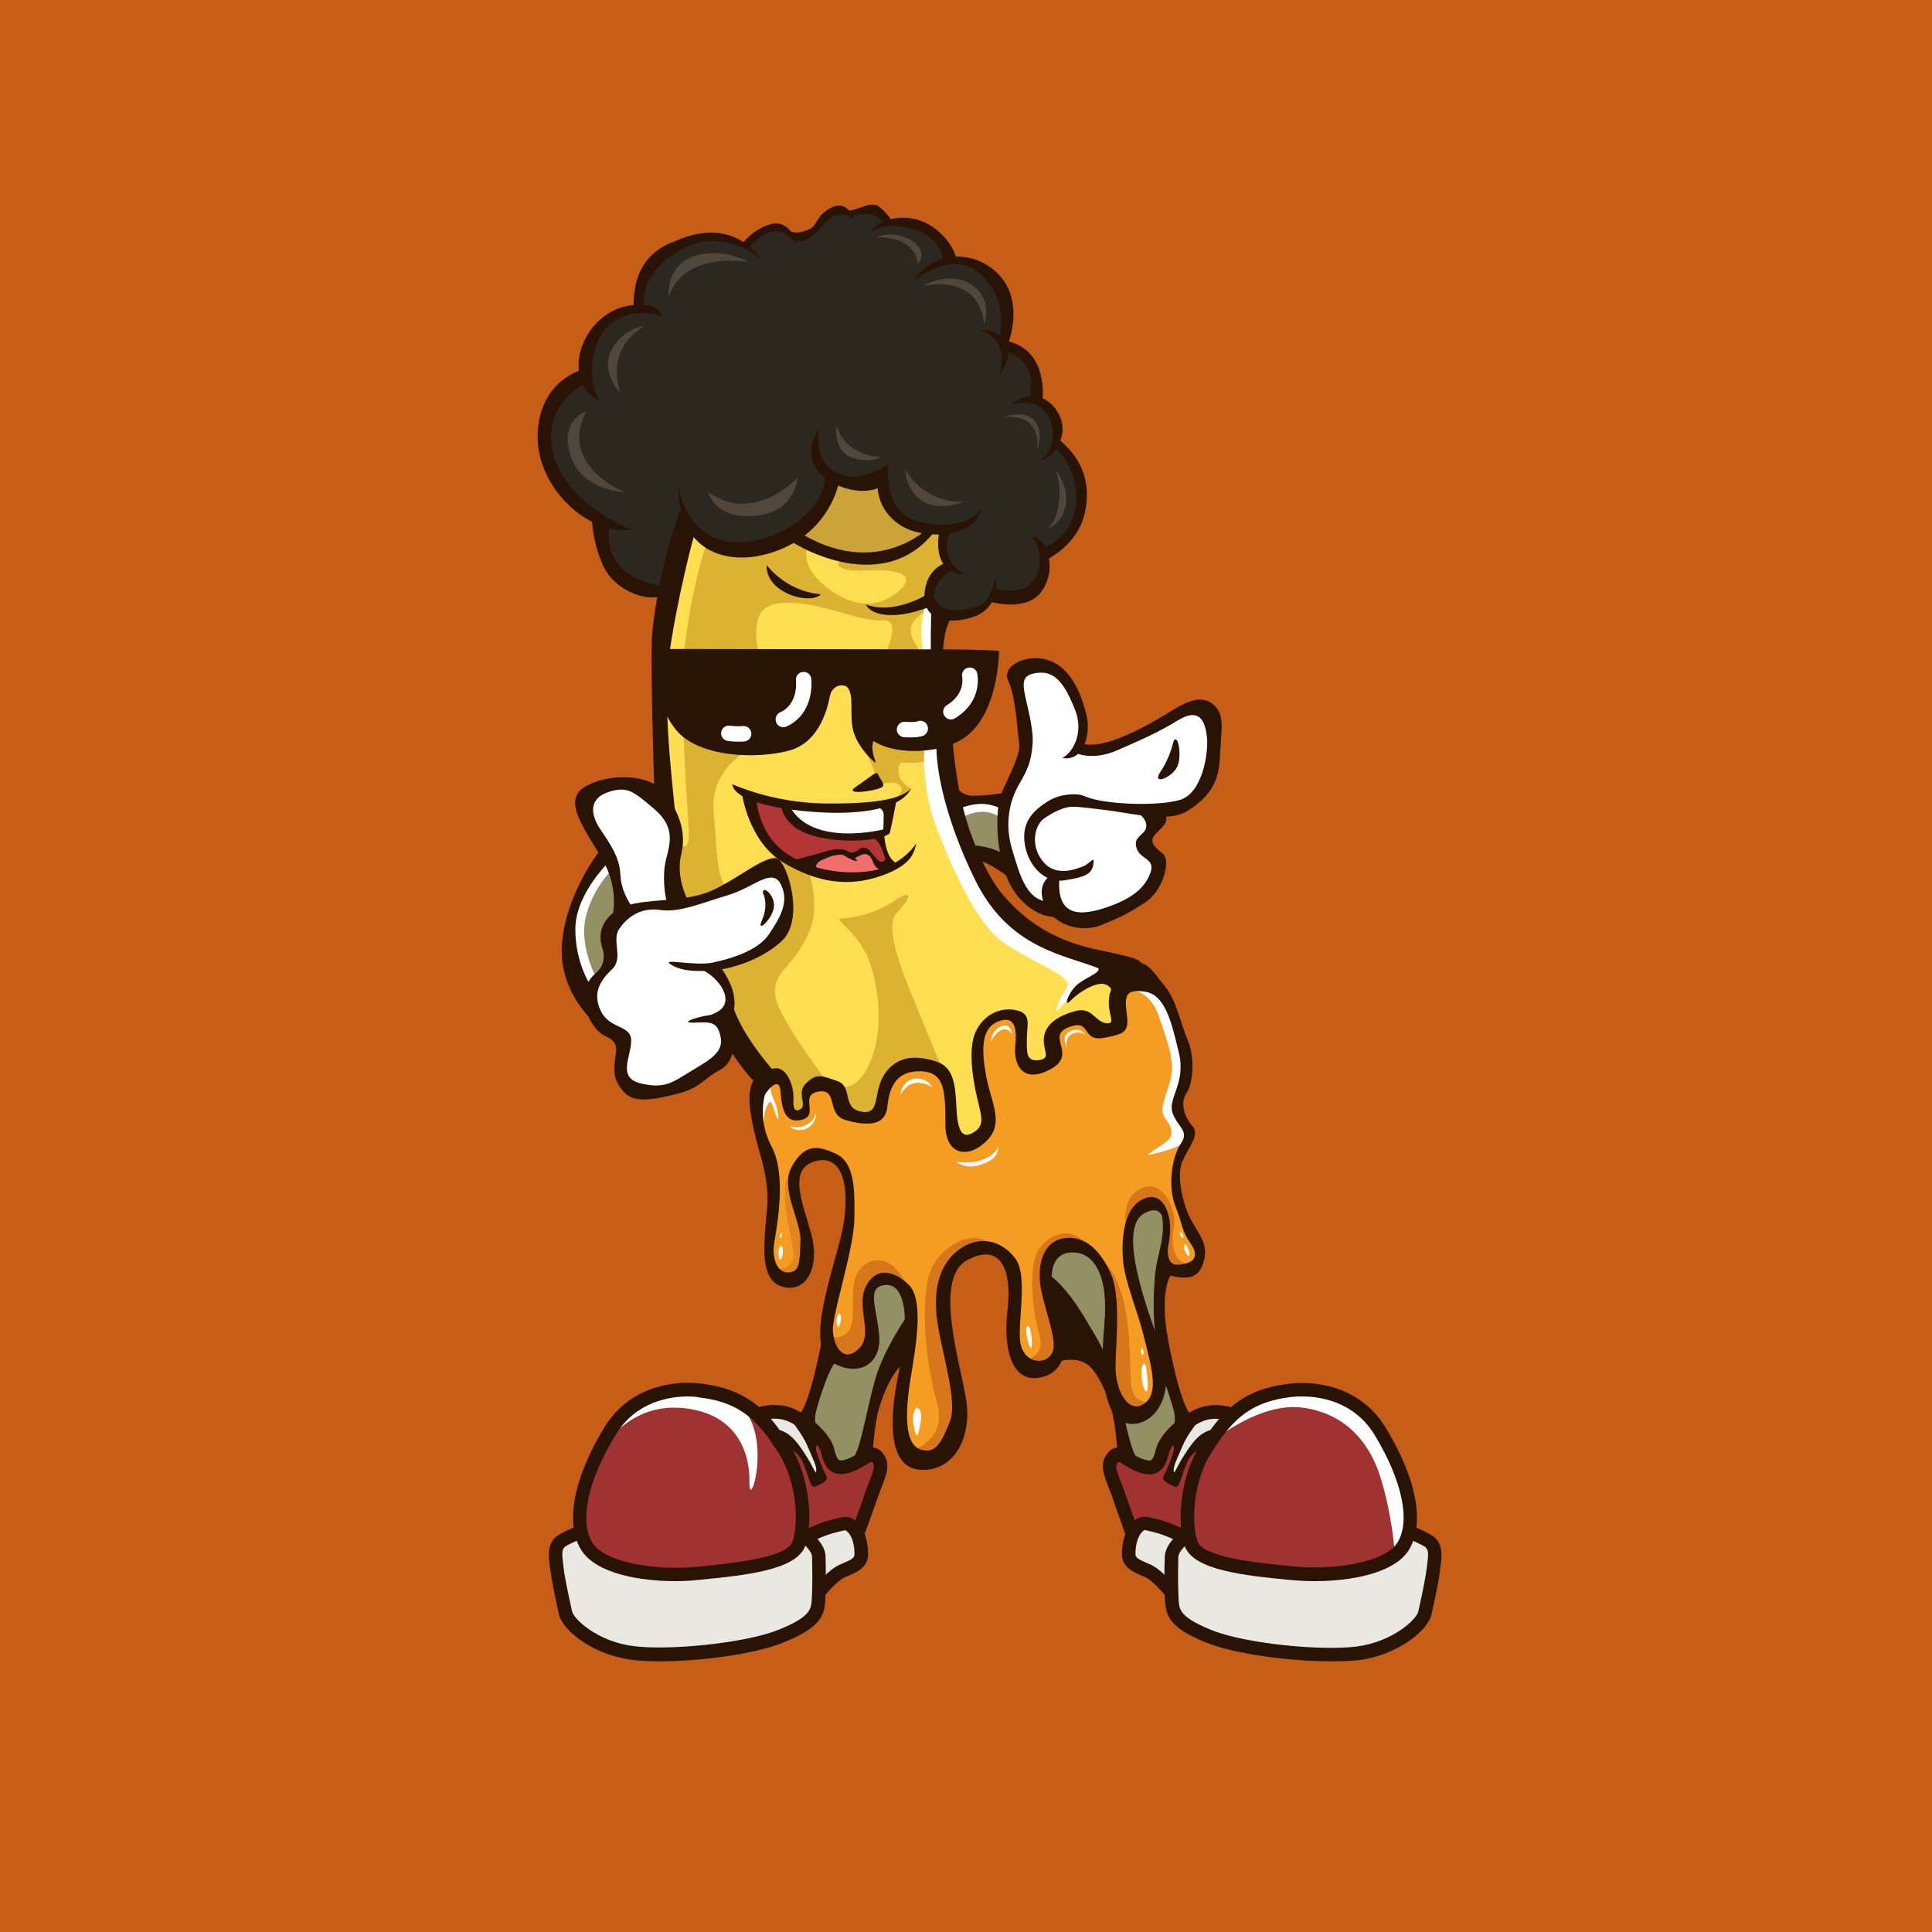 <?xml version="1.0" encoding="utf-8"?>
<!-- Generator: Adobe Illustrator 25.2.3, SVG Export Plug-In . SVG Version: 6.00 Build 0)  -->
<svg version="1.1" xmlns="http://www.w3.org/2000/svg" xmlns:xlink="http://www.w3.org/1999/xlink" x="0px" y="0px"
	 viewBox="0 0 1000 1000" style="enable-background:new 0 0 1000 1000;" xml:space="preserve">
<style type="text/css">
	.st0{fill:#C65E18;}
	.st1{fill:#939164;}
	.st2{fill:#EAE9E1;}
	.st3{fill:#A03232;}
	.st4{fill:#F59D22;}
	.st5{fill:#FFDE51;}
	.st6{opacity:0.62;}
	.st7{opacity:0.62;fill:#C65E18;}
	.st8{opacity:0.45;}
	.st9{fill:#B27C10;}
	.st10{fill:#FFFFFF;}
	.st11{fill:#B23636;}
	.st12{fill:#EF6F6F;}
	.st13{fill:#2D281F;}
	.st14{fill:#CCA339;}
	.st15{fill:#4F473B;}
	.st16{fill:#281305;}
</style>
<g id="Layer_13">
	<rect class="st0" width="1000" height="1000"/>
</g>
<g id="Layer_6">
	<path class="st1" d="M428,696.9c0.2,1-9.8,39.6-9.6,41.1c0.2,1.5,5.5,6,5.5,6l4.1,5.8l3.3,4.3c0,0,0.8,4.8,1.9,5.1
		c1.1,0.3,2.4,1.5,2.4,1.5s1.9-1.3,3.1-1.7c1.2-0.4,3.2-1.2,3.2-1.2c0,0,2.1-1.1,2.1-1.1s0.3-0.9,1.8-2.5s2.4-3.5,2.4-3.5
		s5.2-35,12.5-46c7.2-11,10.7-24.7,10.7-24.7v-14.7l-5.9-10.5c0,0-1.2-7-7.8-5C451.1,651.6,428,696.9,428,696.9z"/>
	<path class="st1" d="M543.4,630.6c-1.4,2.4-10.7,22.1-10.7,22.1l4.3,15c0,0,17.6,21.6,23.3,27.4c5.7,5.9,10.5,9.9,10.5,9.9
		s10.8,26.9,10.9,27.7s0.7,21.8,2.5,22.8c1.8,1.1,11.6,3.9,11.6,3.9l5-5.4c0,0-1.2-1,1.7-5.5s2.7-4.9,5.9-7.8
		c3.2-2.8,3.8-3.3,3.3-4.7c-0.5-1.4-1-4-1-4s-10.2-36.1-10.7-52.7c-0.5-16.6,4.6-30,4.6-30l0.4-16.1c0,0,1.8-10.2-3.1-15.4
		s0.5-9.3-7.3-8.1C586.8,610.9,543.4,630.6,543.4,630.6z"/>
	<path class="st2" d="M301.1,794.2c0.1,0.4-9.8,3.1-9.8,3.1s-0.5-0.4-1.7,1.3c-1.2,1.7-2,2.3-2,2.3s0.5,12,2.5,21.6
		c2,9.6,4.3,18.9,4.3,18.9s21.9,17.5,51.6,14.9s62.4-11.1,64.6-12.3s9.6-6.5,9.6-6.5l2.3-3.5l1-5c0,0,0.5-3.9,0.4-5.3s0-3,0-3
		l16.1-9.4l7.7-5.2l-0.6-4.6l-1.2-7.3c0,0-3.1-2.4-4.2-3.4c-1.1-1-1.8-1.6-1.8-1.6l-5.6-0.1c0,0-5.6,3.3-8.3,3.8
		c-2.8,0.6-5.8,1-5.8,1l-3.4,1.6l-5,5.1l-2.8,3.9l-38.6,8.9c0,0-37.8,0.8-42.2-0.6s-13.4-4.7-18.7-6.8S301.1,794.2,301.1,794.2z"/>
	<path class="st2" d="M607.5,793c-1.3-0.6-16.9-5.6-17.5-4.4c-0.6,1.1-4,5.7-4,5.7l-1.9,8.1l2.4,7l17.4,9.5l5.2,18.2
		c0,0,19.7,16.8,59,18.5c39.3,1.7,52.5-5.3,52.5-5.3s5.4-1.4,10.3-6.8s5.7-5.5,6.3-8.5c0.7-3,1.7-7.8,1.7-7.8s5-27.6,3.4-27.7
		c-1.6-0.2-7.9-4.2-7.9-4.2L730,793l-6.9,13.2l-27.5,7.9c0,0-47.8-2.2-51.1-2.8c-3.3-0.6-25.1-8.3-25.1-8.3l-4.7-5.3l-1.4-4.7
		L607.5,793z"/>
	<path class="st3" d="M392.1,730.7c-1.7,0.2-28-12.9-28-12.9s-27.8-4.1-40.1,12.9c-12.3,16.9-20.5,42.3-20.5,42.3
		s-4.3,10.8-3.5,15.4s0.8,4.1,3.3,11.3c2.5,7.2,10.3,11.7,19.7,13.6c9.4,1.9,53.6,0,53.6,0l28.9-7.1l3.5-1.5l2.8-3.9l3.5-3.6l3-4.2
		l17.9-4.4l8.6,0.6c1.5-2.1,10.8-23.8,10.8-23.8l-1.4-10.7l-2.6-3l-3.4-1.1l-9.6,8.4l-6.5-1.2l-3-3.6l-3.5-7.5l-3.3-6.8
		c0,0-4.9-0.9-7.1-4c-2.2-3.1-1.9-2.4-6.5-3.6c-4.6-1.2-7.5-3.1-7.5-3.1L392.1,730.7z"/>
	<path class="st3" d="M625.5,730.7c-1.6,0.6-16.9,7.8-16.9,7.8l-1.7,5.5l-4.1,7.6l-2.6,6.1c0,0,2.4,3.1-3.2,1.8
		c-5.6-1.3-3-0.5-3-0.5s-3.1-0.9-6-1.2c-2.9-0.3-5.2-1.4-8.3-2.7c-3.1-1.3-3.5-1.1-4-0.4c-0.5,0.7-0.5-3.2-0.5,3.1
		c0,6.2,8.6,36.6,9.8,36.6c1.1,0,5.1-3.8,5.1-3.8l3.9-1.7l15.8,5.2c0,0,3.3-1.2,4.8,1.4c1.5,2.5,7.3,11.1,30.6,14.6
		s63.3,1.7,63.3,1.7s20.4-7.7,21.5-19.5s-10.1-44.1-10.1-44.1l-11-14.4l-10.3-8.2c0,0-4-2.3-7.6-3.4c-3.6-1.1-5.9-2.8-5.9-2.8
		s-33.4,4.2-34.7,4.8c-1.3,0.6-4.4,3.5-4.4,3.5l-3,3.1H625.5z"/>
	<path class="st2" d="M617.6,734.3c0,0-8.1,7.5-7.8,9.7c0.3,2.2-2.1,13.9-2.9,15.5s-1.2,3.8-1.2,3.8l1.9,2.4c0,0,2.7-0.8,2.3-0.9
		c-0.5-0.2,1.3-6.4,4.8-10.7s7.3-6.8,7.3-6.8l3.9-3.3c0,0,2.8-1.4,3.6-3.1c0.8-1.7,2.8-3.2,3.6-4.9c0.8-1.7,2.3-2.3,0.2-3.8
		c-2.1-1.5-4.7-1.5-4.7-1.5S621.4,730.4,617.6,734.3z"/>
	<path class="st2" d="M402.7,745.1c0.5,0,3.6,1.6,7.9,4.5c4.3,2.9,9.6,13.7,9.6,13.7l1.1,2.3h1.2l2.2-1.5l0.3-1.7l-6.6-18.5
		l-1.8-6.9c0,0-1.6-4.4-3.4-4.3s-3.6-1.2-3.6-1.2l-7.8-0.8h-7.1l-1.3,1.8L402.7,745.1z"/>
</g>
<g id="Layer_4">
	<path class="st4" d="M401,556.3l-7,7c0,0-4.2,16,0,28.1c4.2,12.1,7,20.8,7,20.8s-2.6,31.4-1.6,38c1,6.6,3.4,13.1,3.4,13.1l6.4-0.2
		l3.8-1.8l2.6-2l1-3.5c0,0,1.6-5.8-0.6-17.9s-9.5-25.4-4-34c5.4-8.6,15.9-8.2,20.7-3.8s8,11.1,7.1,20.3c-0.9,9.3-5.9,30.6-8.5,47.7
		c-2.6,17.1-6.7,22.9-2,28.6c4.7,5.7,9.5,11.3,15.7,6.6c6.2-4.6,7.4-11.7,7.4-11.7s0.8-7.4-0.2-11.7s-1.6-8-1.6-8s0-1.6-0.2-4.4
		c-0.2-2.8,2.6-6,8.9-6.2c6.3-0.2,12.7,9.6,12.1,16.7c-0.6,7.1-3.6,30.7-4.6,43.6c-1,12.9-3,23.6,3.2,28.9
		c6.2,5.3,19.9,5.8,23.7-6.5c3.8-12.3,3-32.4,3-32.4s-9.2-28.8-8.4-38.4c0.8-9.7,7.2-20.5,7.2-20.5s10.1-5,18.1-5.2
		c8-0.2,9.9,6.6,9.9,6.6s3,24.3,2.8,28.2c-0.2,3.8-1.8,11.7-0.4,15.5c1.4,3.8-0.6,1,3.4,6.2c4,5.2-0.8,1.4,2.8,3.5
		c3.6,2.1,2.6,2.1,2.6,2.1l4-0.6c0,0,0.9-1.2,2.9-2.6c2-1.4,3.2-1.3,3.2-1.3l2.7-5.3l1.8-8.1l-1.3-12.1L545,669l-3.3-9.7
		c0,0-1.6-5.9,3-10.7c4.6-4.8,15.3-4.1,20.3-1.2c5,2.9,10.5,15.9,10.5,26.4s-0.2,27.1,0.4,36.4s3.6,17.9,3.6,17.9s3.2,5,4.7,4.4
		c1.5-0.6,1.7-2.3,2.7-1.8c1,0.6,8.9-0.2,11.3-8.7c2.4-8.4,1.4-19.8,1.4-19.8l-3.9-9.5c0,0-14.4-34.5-12.2-50.7s1.7-15.4,8.9-18.5
		c7.1-3.2,12,5,11.3,9.9c-0.8,4.9-0.8,24.7-0.8,24.7s8.2,3.3,11.9,0.7s6.6-7.6,6.6-7.6v-5c0,0,2.6,4.6-2.8-5.4
		c-5.4-10.1-0.2,2.6-3.8-5.4s-2.8-7.4-2.8-7.4s-5.2-19.3-1.6-27.6c3.6-8.2,5-10.9,5-10.9l0.4-2.6l-1.6-4l-2.6-4l-0.6-3.8l-0.4-5.2
		c0,0,3.8-16.9,4-17.7s-0.6-8.6-0.6-8.6l-3.4-7.6l-2.6-5.8l-4.4-12.3l-3.6-6.6c0,0-2.2-3.2-5-3.6c-2.8-0.4-34.7-6.8-34.7-6.8
		L401,556.3z"/>
	<path class="st5" d="M356.6,269.5c0,0-4.6,24.1-11.7,66.3s-2.9,60-2.9,64.4s1,11.7,1,11.7s1.8,6.7,1.9,6.9c1,2.3,3.9,16.3,3.9,16.3
		s-3,25,2.7,44.3c5.7,19.3,24.3,50.7,24.3,50.7l18.1,25.3l3.5,3.3l7.2,0.6l1.6,3l2.2,7.2c0,0,1.7,3.7,1.8,4.8
		c0.1,1.1,0.7,1.7,0.7,1.7h4.4h2.5c0,0-2.2-11.4,4.3-13.6c6.5-2.2,10,2.2,10,2.2l2.2,6.1c0,0,2.6,3.8,3.2,5.4c0.6,1.6,2.2,2,2.2,2
		s8.2,3.4,9.7,1.8c1.5-1.6,5.6-3.8,5.6-3.8s0.4-2.9,1.7-6.4s2.4-7.2,2.4-7.2s0.6-4.3,1.9-5.8c1.3-1.5,11.9-5.6,18.2-4.8
		c6.3,0.9,11.3,4.5,10.6,10.6c-0.7,6.1,4.6,29.8,10.4,29.2s11.6-7.1,11.6-7.1v-9.7c0,0-8.6-30.4-5.2-38.7c3.4-8.3,11.5-9.1,15.8-9.8
		c4.3-0.8,6.1,4,6.1,4l-0.4,9.3l2.3,10.2l11.5,2.2c0,0-0.2,6.3,1.3-1.9c1.5-8.2,1.1,3.5,1.5-5.8c0.4-9.3-4.5,1.5,0.2-7.1
		c4.8-8.7,1.5-6.7,1.5-6.7l11-4l4.3,1.4l1.5,2.6c0,0,6.1,3.2,10.4,1.7c4.3-1.5,6.9-5.7,6.9-5.7l0.2-6.9l-1.9-8.8l0.2-10
		c0,0,2.6-2.4-1.7-3.7c-4.3-1.3-34.2-0.4-57.1-26.7c-22.9-26.3-29.2-71.2-29.6-77.5s-1.7-12.8-1.7-12.8s-0.7-50.8-1.4-51.9
		c-0.8-1.1,0-8.4,0-8.4l-3.6-4.8l0.2-4.6c0,0-3-2.3-2.2-4.5c0.9-2.2,1.9-4.3,1.9-4.3l3.6-3.8l4.3-2.1c0,0-0.3-2.3-0.6-2.6
		c-0.3-0.3-2.1-15.1-2.1-15.1l-0.2-4.5l-3.1-0.2l-3.7,1.4c0,0-0.4,3.1-3.4,4.4c-3,1.3-6.9,4.5-6.9,4.5s-27.5,13.5-46.3,1.1
		c-12.8-4.5-15-7.6-15-7.6s-29.2,7-29.3,8.3C381,286.2,359.8,279.4,356.6,269.5z"/>
</g>
<g id="Layer_11" class="st6">
	<path class="st7" d="M402,657.2c0.7-0.2,10.3-0.2,8.6-10.5c-1.7-10.4-8.9-33.1,0.1-43.6c1.8,7.1,0.8,17.8,0.8,17.8l1.8,6.4l2,7.3
		c0,0,0.4,4.9,1.5,8.4c1.1,3.5,2.3,6.3,2.3,6.3s1.7-0.1,0.3,3.7c-1.4,3.7-11.9,20.9-17.5,5.1"/>
	<path class="st0" d="M427.7,686.5c0-0.7,1.7,10,10.1,3.8c8.5-6.2-2.3-28.8,10.7-36.3c13-7.5,21.3,11.9,21.3,11.9l-14.1-2.4
		l-2.2,1.2c0,0-1.7,0.7-2.9,2.9s-1.2,5.7-1.2,5.7l1.8,22.7c0,0,1.4,2.3-1.6,5.5c-3,3.2-1.7,2.3-1.7,2.3S426.1,711.1,427.7,686.5z"/>
	<path class="st0" d="M469.8,751.6c0,0,0.3-0.1,0.9-0.2c3.9-1.2,19.6-7,14.2-25.9c-6.2-21.5-8.3-52-3.8-66.2
		c4.5-14.2,22.6-23.1,30.1-16.1c-13.9,2.8-18.1,4.3-20.7,13.6c-2.6,9.2-3.4,25.2-3.4,25.2l1.9,10l3.4,12.7c0,0,1.7,0.5,2.3,8.2
		c0.6,7.7,1.8,14.1,1.8,14.1l0.3,12.2l-0.9,4.6c0,0-0.4,3.8-4.3,6.6c-4,2.9-18.8,14.4-21.3,1"/>
	<path class="st0" d="M528.8,704.7c0,0,12.8-1.6,9.2-13.7c-3.6-12.1-6.4-36.9,0.4-45.4s17.3-9.8,22.8-2.3c-10.5-1.1-16.2,4-16.2,4
		s-1.1-5.3-3.3,6.8c-2.2,12.1-1.2,6.4-1.2,6.4l-0.3,11l3.6,6.9l2.4,4.9l2.3,6.9l1.1,9.1l-1.9,5.4l-4,2.7
		C543.7,707.5,529.5,713.9,528.8,704.7z"/>
	<path class="st0" d="M596.6,725.6c0.3-0.6-10.6,3.6-11.3-10.7c-0.7-14.3,0.8-52.8-17.2-64.5c6.4,12,8.7,29.3,8.7,29.3l-2.5,9.9
		l-1.1,7.9l-0.4,12.7l2.4,7.6l1.4,6.1l2.8,4.1C579.5,728.1,589.8,740.1,596.6,725.6z"/>
	<path class="st0" d="M583.3,638.3c0.3,1-4.9-16.9,6.8-22.9s19,10.2,17.5,19.8s0,17.9,7.3,19.1c-3.7,3-7.3,3.6-7.3,3.6l-3.6-4.5
		l-0.9-3.2l0.6-5.6l-0.1-17.5l-3.3-3.9l-3.7-0.5l-3.6,0.1C592.9,622.9,580.5,630,583.3,638.3z"/>
	<path class="st0" d="M473.6,737.2c1.1,7.4,2.3,1.7,2.3-1.7"/>
</g>
<g id="Layer_12">
</g>
<g id="Layer_8">
	<g class="st8">
		<path class="st9" d="M366.9,279.4c-1-2.3-11.6,35.8-13.1,63.2s1.9,73.8,2.7,86.8s-4.6,7.6-5.7,7.9c-1.1,0.3-2.2,7-2.2,7v11.6
			l1.8,9.5l16.5,33.3l4.6,14.6c0,0,1.3,7.3,4.9,14.3s4.7,8.7,4.7,8.7l7.3,6.5l5.3,8.4l3.5,3.5l3.9,1.6c0,0-0.2-1.6,1.5,0.7
			c1.8,2.3,1.8,2.3,1.8,2.3v3c0,0,1,10,2.3,11.8s3.3,3.3,3.3,3.3s1.9,1.5,3.5,0l2.5-4.4c0,0,0.4-4.4,2.1-7s0.3-3.8,0.3-3.8h3.5
			l3.7-0.6l6.2,2.8c0,0-16-19.5-26.4-38.4c-10.5-18.9,0.5-22.1,8.1-33.8s9.1-19.8,7.3-31.6c-1.8-11.7-4.8-13.6-4.8-13.6l-9.7-2.8
			l-3.4-2.5l-1.6-1.5l0,0l-1.1,9.9c0,0-2.3,3.7-6.5,4.9c-4.2,1.2-2,4.6-12.7,5.6c-10.6,1-9.4-16.9-11.6-40s18.9-32.9,18.9-32.9
			l16-36c0,0-4.2-8.6-7.2-9.2c-3-0.6-6.6-6.4-5.5-18.4s11-13.6,26.4-11.2s28.3,8.9,39.1,8.2c10.8-0.7,0,19.5,0,19.5l24.5,1.8
			c0,0-10.3-9-10.2-16.3c0.1-7.3,12.1-11.8,12.1-11.8l9.1-10c0,0,0.5-6.8,0-7.1s0-4.7,0-4.7l1.3-11.8c0,0-2.3-7.6-5.4-7.8
			c-3.1-0.2-3.1-0.2-3.1-0.2s-2.3,1.7-3.7,1.4c-1.4-0.3-3.4-0.3-3.4-0.3l-2.2,7l-6.2,4.3l-3.8,0.7l-6,4.1c0,0-17.2,2.8-22.6,1
			c-5.4-1.8-7.3,5.4,10.5,4.4c17.8-1,27.1,2.5,16.8,11c-10.3,8.5-21.6,7.3-31.5,1.4s-18.5-15.3-15.4-24.5c-2.7-6.5-4.4-3.9-4.4-3.9
			L410,279l-10.8,3.2l-11.6,0.9C387.6,283.1,369.9,286.2,366.9,279.4z"/>
	</g>
	<g class="st8">
		<path class="st9" d="M444.8,407.7c0.6,0.1,9.3-4.8,7.7-8.8c-1.5-4-7.7-16.2-7.7-16.2l1.7-5l1.8-0.3c0,0,4.7,6.6,11.1,7
			s22.4,1.3,22.4,1.3l4,0.4l1.5,1.5l0.8,3.3c0,0-6,3.3-13.7,3.9c-7.7,0.5-9-1.9-9.4,4c-0.4,5.9,6.6,9.4,6.6,9.4l-3.4,2.9l-4.1,2.9
			l-3.4,1.1l-3.4,0.8c0,0,11.2-3.6,9.2-8.2c-2-4.6-10.7-1.7-10.7-1.7l-4.3,1.7"/>
	</g>
	<g class="st8">
		<path class="st9" d="M433.5,562.2c0.2-0.5,8.6,4.4,15.9-10.2c7.4-14.6,6.6-36.6,1-53.2c-5.6-16.6-19.8-23.2-15-23.4
			s16.2-1.6,27.3-9s8.1-0.8,1.4,6.2c-6.7,7,3.1,30.8,8.9,45c5.8,14.2,15.2,36.4,14.6,35.7c-0.6-0.6-4.7-2.7-9.4-2.3s-6.8-3.1-11.3,1
			s-4.9,5.5-4.9,5.5l-3.8,7.1l-3.1,9.7l-1.9,3.6l-3.9,1.6c0,0,6.4-1.7-2.8-1.6c-9.2,0.1-6.9-0.2-6.9-0.2S431.1,569.9,433.5,562.2z"
			/>
	</g>
</g>
<g id="Layer_5">
	<path class="st10" d="M315.7,406c-1.8,0.9-12.5,7.3-12.5,7.3v3.9l2.5,6.4c0,0,10.7,22.3,13,29.6c2.3,7.3,4.8,16,4.1,16.3
		c-0.7,0.3-0.8,2.5-0.8,2.5s-0.5-0.5-3.3,4.5c-2.8,5-3,7.9-3,7.9v4.9v8.6v3.9l-6.3,6.3l-3.4,6.6l1.8,6.3l3.1,5.1l4.7,6.3l8.5,7
		c0,0-3.8,9.9-0.5,16.1c3.3,6.2,7.9,13.3,25,6.9c17.1-6.4,28.5-13.9,28.5-13.9v-5.7l-1.5-12.6l-1.3-4l2.9-3.7c0,0,1.6-12.8-5.7-19
		c5.5-3.8,20.2-11,20.2-11s14.8-9.5,15.6-15.3s0.8-15,0.8-15l-1-4l-2.7-3l-1.5-4.3l-2.7-0.6l-3-1.2l-16.1,9.3l-23.3,7.5l-4.3-0.3
		l-4.8-0.2c0,0-3.2-14.8-2.7-17.8c0.5-3,2.7-16.4,2.7-16.4l-3-10.4l-2.4-7.3C343.3,413.3,331.9,398.1,315.7,406z"/>
	<path class="st1" d="M313.5,440.6c0,0-14.6,20.4-17.4,32.7c-2.8,12.3-2.5,30.9,0,33.6c2.5,2.7,6.3,6.4,6.3,6.4l2.2,3.8
		c0,0,2.5,1.2,1.4-0.2c-1.1-1.3,7.6-10.8,7.5-13c-0.1-2.1,2.1,2.6,2.1-6s1.3-7.4,1.3-7.4l-1.3-6.1l2.2-6.3l4.1-6.1
		c0,0,1.8-0.3,0.7-4.6C321.6,463.1,313.5,440.6,313.5,440.6z"/>
	<path class="st1" d="M521.1,414.2c0,0.1-16.5,0.5-18.9,0s-6.1,0-6.1,0l-0.2,1.4c0,0,6,25.5,6.9,27.1c0.9,1.6,7.6-0.5,7.6-0.5
		l3.8,0.7l3,1.3l2.1,0.8c0,0,1.4,1.6,1.4,1.1C520.6,445.7,521.1,414.2,521.1,414.2z"/>
	<path class="st10" d="M558.7,386.4c0,0,3.4-10,1.4-16.2c-2-6.2-4.4-17.3-9.1-20.7c-4.7-3.4-11.2-9.2-17.3-6c-6.1,3.2-8.8,7-8.8,7
		s6.3,14.9,5.2,25.8c-1,10.9-4,24.3-5.2,27.6c-1.3,3.3-2.2,3-4.5,9.4c-2.3,6.4-1.7,21.1,0.2,31.1c1.9,10,5.8,14.8,9.5,19.2
		c3.7,4.4,10.4,7.9,10.4,7.9l3.4-0.2c0,0,8.4,7.4,20.1,4.3c11.7-3.2,29.9-14.3,30.8-16.3c0.9-2,4.5-11.5,4.5-11.5l-2.2-5.9l-4.1-4.6
		l-0.3-5.6l3.9-5l0.9-5.5c0,0-1.2-2.5,0.5-2.5c1.6,0,15.5-2.7,15.5-2.7s10.6-11.1,11.2-15c0.6-3.9,1.1-10.2,1.1-10.2l-0.5-9.3
		c0,0,3.8-1.1-0.9-8.8c-4.7-7.7,1.8-3.5-2.6-5.6c-4.4-2-3-2.6-3-2.6l-25.5,12.5c0,0-19.9,9.1-24.6,9.8c-4.7,0.8-8.1,0.8-8.1,0.8
		L558.7,386.4z"/>
	<path class="st10" d="M433.4,417.3c-0.5-0.4-26.2-1.7-26.7-0.8c-0.5,0.9,2,4.9,2,4.9s13.4,11.9,18.1,12s27-1.5,27-1.5l2.5-0.2
		c0,0,1.1-0.6,1.2-0.6c0.1-0.1,1.4-1.7,1.4-1.7s1.4-2.2,1.4-4.7c0-2.6-1.1-7.4-1.1-7.4l-0.8-3C458.4,414.2,437.5,420.3,433.4,417.3z
		"/>
	<path class="st11" d="M390.6,414.2c-0.8,0.2,4.4,21.1,12.3,27.5c7.9,6.4,22.6,13.9,32.8,13.3c10.2-0.6,21.5-1.8,21.6-2.6
		s1.6-2.3,1.6-2.3l1.8-1.2v-1c0,0-2.6-9.2-3.4-10.5s-2.2-5.1-2.7-5.6c-0.5-0.5-0.5-0.5-0.5-0.5s-11.4,2.6-14.5,2.2
		c-3.1-0.4-15.3-0.9-17.6-1.9c-2.3-1.1-4.7-1.5-7.8-3.8c-3-2.3-5.2-4.9-5.2-4.9l-2.5-4c0,0,1.1-2.3,0.1-2.3
		C405.7,416.5,390.6,414.2,390.6,414.2z"/>
	<path class="st12" d="M419.1,446.3l6.5-3.7l4.6-0.8l2-1.2l5,1.2c0,0,2.3,1.9,3.2,1.7c0.9-0.3,0.9-0.3,0.9-0.3s3.7-2.7,4.1-2.6
		c0.5,0.1,1.3,0,1.3,0h1.6h0.9l3.3,4.5c0,0,1.5,0.3,2.3,1.2c0.8,0.8,0.8,0.8,0.8,0.8l0.6,0.9l1,1.2l-0.5,1.5h-1.4
		c0,0-8,3.1-11.8,2.8c-3.8-0.3-10.8-0.6-10.8-0.6l-8.1-2.2c0,0-2.6-0.1-3.8-0.6C419.7,449.7,416.6,447.7,419.1,446.3z"/>
</g>
<g id="Layer_9">
	<path class="st10" d="M478.7,386.7c-0.7,0.5-1.5,22,5.9,41.3c7.3,19.3,20.2,49.3,34.4,59.6c14.2,10.3,37.1,17.6,33.2,23.4
		c-3.9,5.9-7.4,15.4-4.1,11.2c3.4-4.2,13.1-11.2,13.1-11.2l4.9-4.1l5.3-1.7l3.3-3.2l-1.8-1.6c0,0,0.5-0.6-1.5-1.5
		s-46.2-15.6-58.5-35.7c-12.2-20.1-17.1-44.4-17.1-44.4l-3.1-13.7l-2.5-14.2l-2.2-8.2L478.7,386.7z"/>
	<path class="st10" d="M479.6,311.5c-0.5,0.7-4.9,13-1.3,28.5c3.6,15.5,5.4-0.7,5.4-0.7l0.9-10.4v-7.8v-4L479.6,311.5z"/>
	<path class="st10" d="M583.8,511.9c0,0.7,10.9-0.9,16,14.1c5.2,15,8.6,24.1,5.8,33.9c-2.8,9.7-6,14.7-2,19.7
		c4,5.1,3.1,8.7,0.8,10.8c-2.3,2.1-13.5,8.4-9.2,7.3c4.2-1.1,15.9-3.5,18.2-7.3c2.3-3.8,1.3-6.2,1.3-6.2l-3.2-5.6l-0.6-3.8
		c0,0-0.9-3-0.4-5.2c0.5-2.2,1.2-5.4,1.2-5.4l1.7-7.6l1.1-5.6l-0.5-6.9l-2-8.9l-4.3-11.8l-4-9.2l-7.4-6.4
		C596.2,507.7,583.8,507.2,583.8,511.9z"/>
	<path class="st10" d="M629.9,744c-1,1.5,22.1-18.4,44.4-15.4c22.2,3,34.1,18.1,39.5,33.9c5.5,15.8,8.9,41.1,7.6,42
		c-1.3,0.9,5.8-8.9,5.8-8.9s1.6-6.1,1.1-8.2c-0.5-2-1.9-17.8-1.9-17.8l-10.8-23.3c0,0-8.1-13-11.3-16.4c-3.2-3.4-6.9-5.2-6.9-5.2
		l-8.9-3.7C688.5,721.1,649.9,713.8,629.9,744z"/>
	<path class="st10" d="M311.5,750.5c-0.6,1,12.4-23.8,40.6-21.8s36.1,21.9,35.8,38.3c-0.3,16.5,11.9-22.1-3.8-38.5
		C367.8,713.5,336.4,705.3,311.5,750.5z"/>
	<path class="st10" d="M495.9,424.7c1.1-1.2,12.3-9,23.1-0.8c2.2-7,1.5-10.5,1.5-10.5h-3H513H507h-6c0,0-3.1-0.8-5.1,0
		C493.9,414.2,495.9,424.7,495.9,424.7z"/>
	<path class="st10" d="M318.9,448.4c-1.6,1-11.9,10.6-15.7,26.2s6.3,33.4,6.3,33.4l-7,2.5l-5.8-12.7l-2.4-10.4V479
		c0,0,5.3-13.1,8.2-19.5c2.9-6.4,8.6-14.5,8.6-14.5l1.1-2.4L318.9,448.4z"/>
	<path class="st10" d="M474.7,728.6c-0.7-0.3-2.5,3.1-2.1,6.9c0.4,3.8,1.7,9.7,2.6,6.6C476.1,738.9,478.5,730,474.7,728.6z"/>
	<path class="st10" d="M434.3,680c0,0-1.6,1.1-1.2,5.1s1.9,0.4,2.2-2.2C435.5,680.3,434.3,680,434.3,680z"/>
	<path class="st10" d="M531.7,686.6c-0.3,0.3-1.1,1.8,0.2,7.1s2.2,4.4,2.2,1.4S533.2,684.9,531.7,686.6z"/>
	<path class="st10" d="M591.7,706.2c-0.3,0.4-1.5,2.3-0.6,8.2s2.7,7.2,2.9,4.5C594.2,716.2,593.5,703.3,591.7,706.2z"/>
	<path class="st10" d="M590.8,698c0,0-0.5,1.4,0,2.6c0.5,1.3,1.1,0.4,1.1-0.8C591.8,698.5,591,697,590.8,698z"/>
	<path class="st10" d="M403.9,645c-0.1,0.2-1.4,1.1-0.8,5.2c0.6,4.1,2.1,0,2.1-2.5C405.3,645.3,404.5,644.1,403.9,645z"/>
	<path class="st10" d="M404.1,638.6c0,0-0.6,0.9-0.4,1.8c0.2,1,1-0.2,1.1-1.3C404.8,638.1,404.4,638,404.1,638.6z"/>
	<path class="st10" d="M613.1,644.4c0,0.1-0.8,1,0.6,3.8c1.4,2.8,2.5,2.5,1.7-0.4C614.7,645,613.6,643.4,613.1,644.4z"/>
	<path class="st10" d="M611,637.8c-0.1,0.1-0.7,0.8,0.2,2.1c0.9,1.3,1.6,1.1,1.3,0C612.1,638.9,611.5,637.1,611,637.8z"/>
	<path class="st10" d="M394.8,581.3c1.1,0.8-0.1-4.4,2.2-8.9c2.3-4.5,2.6-0.8,4.5,4.5c1.8,5.2,1.6,0.9,0.6-3.4
		c-1-4.3-4.8-9.1-2.4-12.2c2.4-3.1-3.7,0.2-3.7,0.2S388.7,576.8,394.8,581.3z"/>
	<path class="st10" d="M409.1,582.9c-0.1-0.2,3.8,1.6,8.1-0.6c4.3-2.2,4.7-4.7,4.9-6.6c0.6,3.3-0.8,5.8-3.7,7.9
		C415.5,585.6,410.2,585.2,409.1,582.9z"/>
	<path class="st10" d="M466.1,566.6c-0.1,0.2,0.4-7.2,7.1-8.2c6.7-1,9.6,4.6,9.6,4.6S472.6,555.2,466.1,566.6z"/>
	<path class="st10" d="M494.9,601.3c0,0,4.6,4.1,12.2,1.7c7.5-2.4,9.3-5.2,9.6-9.4C514.7,598.4,506.3,603.2,494.9,601.3z"/>
	<path class="st10" d="M512.8,539.1c-0.1,0.1,0.4-5.8,5.4-7.9c5-2,5.6,3.9,5.6,3.9S519.3,527.7,512.8,539.1z"/>
	<path class="st10" d="M552.2,542c0.1,0.7-1.9-3.4-0.8-5.8c1.1-2.5,7.2-5.3,10.1-0.8C557.6,533,550.7,534.9,552.2,542z"/>
</g>
<g id="Layer_7">
	<path class="st13" d="M304.1,192.2c0,0-17.1,2.8-20.3,22.4c-3.2,19.5,4.9,34.7,4.9,34.7s6.6,9.1,10.7,13.2s6.9,6.1,6.9,6.1l2.7,2.7
		l2.3,0.9c0,0-0.4,21,12,27.9c12.5,6.8,23,6.2,23,6.2l0.5-7.2l10.7-27.4c0,0,7.3,16.9,26.4,14.1c19.1-2.8,29.9-10.1,29.9-10.1
		s18.5-24.8,18.2-26.4c-0.3-1.5,0.5-3.9,0.5-3.9s14,5.4,17.6,3.9c3.6-1.5,5.6-3.2,5.3-1.8c-0.2,1.5,0.9,14.2,8.3,17.5
		s14.7,8.8,14.7,8.8s-1.5,0.5,2,0c3.5-0.5,3.5-0.5,3.5-0.5l3.3,0.8l1.5,1.2c0,0-3.3,12.7,2.2,17.2c-3.2,2.5-7.9,9.7-7.9,9.7
		l-1.2,5.3l1.7,6.9c0,0,0.9,1.3,1.9,2.5c0.9,1.3,1.7,1.4,1.7,1.4s9.5,1.6,14.9-0.8c5.3-2.4,12.2-7.9,12.2-7.9s11.2,3.6,18.2-2.1
		c7-5.7,7.1-10.3,7.1-10.3v-5l0.9-4.8l0.3-1.8c0,0,18.5-6.4,18.7-24.9c0.2-18.5-6.4-24.7-6.4-24.7l-6.9-8c0,0,1.6-8.5-1.3-13.4
		c-2.9-4.9-7.3-7-7.3-7l-0.9-2.6c0,0,1.6-9.3-3-15.9c-4.6-6.6-7.3-9-8.1-9c-0.7,0-4.8-2.5-4.8-2.5s4.8-18.7-1.8-27.9
		s-14.5-13.2-15-13.4c-0.5-0.2-11-0.8-11-0.8s-6-11.8-12.5-16.2s-15.5-5.4-21.4-3.8c-2.4-7.2-4.7-5.4-5.1-7.4c-0.4-2-3-0.5-4.4-0.5
		s-1.8,0.7-3.5,1.3c-1.6,0.5-1.1,0-2.2,0.2c-1.1,0.2-4.8,1.3-4.8,1.3s-5-4.8-9.6,0c-4.6,4.8-8.3,10-8.3,10l-3.5,1.8h-2h-3l-3.2-0.6
		l-0.7-0.8c0,0-6.2-5.1-14.2-0.3c-8.2,4.8-8.2,7-8.8,6.6s-9.2-2.9-9.2-2.9s-13-5.1-26.9,2.9c-13.9,8.1-17.2,15.2-17.8,17.3
		s-0.8,14.5-1.2,14.8c-0.4,0.4-10.6-0.9-20.7,11.8C300,183.7,304.1,192.2,304.1,192.2z"/>
	<path class="st14" d="M445.8,250.7c-1.4-0.2-7.8-3.4-7.8-3.4l-5.9,0.6c0,0-0.5-1.1-2.1,1.4c-1.6,2.5-5.1,19.7-5.1,19.7
		s-7.5,4-8.8,4.8c-1.3,0.8,0,1.4,0,1.4l-0.6,1.4c0,0,4.1,7.1,10.7,9.1c6.6,2,22.6,7.2,32,4.1c9.5-3.2,18.7-7.9,18.7-7.9l1.6-3.3
		v-2.5v-2.3l-1.2-1c0,0-9.3,1.2-11.4-3.3c-2.1-4.5-3.4-5.3-3.4-5.3l-6.9-14.9L445.8,250.7z"/>
</g>
<g id="Layer_10">
	<path class="st15" d="M545.6,242.2c0,0,3.8,5.2,2.6,17c-1.3,11.8-5,13.4-6.9,14.6C550,271.5,557.8,257.8,545.6,242.2z"/>
	<path class="st15" d="M333.4,168.9c0.8-0.5-11.2,0.9-17,12.5c-5.8,11.6,4.7,21.9,4.7,21.9S312.2,181.6,333.4,168.9z"/>
	<path class="st15" d="M366.6,254.8c0,0,3.2,14.3,24.8,12.2c20.3-2,21.4-19.7,21.4-19.7S390.5,271.5,366.6,254.8z"/>
	<path class="st15" d="M433,220.5c-0.2-0.5-1.8,12.2,7.1,16c9.6,4,16,0,16,0S438.5,236.9,433,220.5z"/>
	<path class="st15" d="M468.7,243.1c0,0-0.3,11.4,9.8,16.8c9,4.8,20.1-0.2,20.1-0.2S479.9,261.7,468.7,243.1z"/>
	<path class="st15" d="M519.9,215.8c-0.9,0.1,10.6-4,15.6,1.9c5,5.9,1.1,15.5,1.1,15.5S540.8,214.4,519.9,215.8z"/>
	<path class="st15" d="M478,147.9c-0.7,0.1,14.6-8.5,25.8,0.1c10.5,8.2,5.5,19.8,5.5,19.8S509.2,142.5,478,147.9z"/>
	<path class="st15" d="M453.7,122.8c-0.6,0,9-4.4,18.7,2.1c8.3,5.6,2.6,11.9,2.6,11.9S475.2,122.5,453.7,122.8z"/>
	<path class="st15" d="M303.4,213.1c0,0-13.8,3.7-8.2,22.4c5.6,18.7,28.1,19.2,28.1,19.2S288.8,241.1,303.4,213.1z"/>
	<path class="st15" d="M346.2,153.5c-0.2,0.7-1.9-15.4,12.5-20.7c14.4-5.3,28.9,2.8,28.9,2.8S354.1,129.6,346.2,153.5z"/>
</g>
<g id="Layer_2">
	<path class="st16" d="M306.6,265c-0.6,0.4-0.6,14.4,5.6,27.8c6.3,13.4,22.5,18.5,30.5,15.7c2.6-2.7,2.1-5,2.1-5
		s-34.3-1.7-29.2-32.4C308.3,269.7,306.6,265,306.6,265z"/>
	<path class="st16" d="M302.3,191.2c-0.5-0.2-22.9,5.3-24,33.2c-1.1,27.8,26.3,53,48.7,49.8c-19.4-7.4-39.9-24.9-41.6-44.6
		c-2-17.3,11.3-29.2,18.3-31.2C303.7,194.8,302.3,191.2,302.3,191.2z"/>
	<path class="st16" d="M333.9,157.9c-0.5,0-15.1-2.4-26.4,10.7s-11,32.6,2.9,38.8c-6.7-10.3-5.2-31.3,6.1-40.2
		c11.3-8.9,26.3-3.5,26.3-3.5S340.7,157.7,333.9,157.9z"/>
	<path class="st16" d="M423.9,222c0.3-0.5-3.5,16.2,9.1,22.7c12.6,6.5,26.8-4.6,26.8-4.6s-3.1,23.2,13.2,29
		c16.4,5.8,32.9,0.7,34.9-6.8c-2.2,16.4-27.3,16.5-38.4,11.4c-11.1-5.1-14.9-14.7-15.2-21C440.4,258.6,408.5,244.9,423.9,222z"/>
	<path class="st16" d="M486.5,274.3c-0.5,0.4-5.4,23.2,13.5,23c-9.3-3.6-13-15.3-7.2-23C490.5,274,486.5,274.3,486.5,274.3z"/>
	<path class="st16" d="M489.7,291.3c0,0-10.4,2.6-11.2,16.4c-0.9,13.8,13.4,15.6,25,11.7c12.9-4.3,12.3-15.9,12.2-20.6
		c-4.4,11.7-4.4,14.4-14.4,16.3s-14.9-0.1-17.4-5.2s5.9-14.9,9.6-14.4C491.3,292.8,489.7,291.3,489.7,291.3z"/>
	<path class="st16" d="M513.4,311.7c0,0,17.4,4.8,25.1-4.8c7.8-9.6,5.9-25.9-4.3-29.5c7.4,9.5,6.4,33.9-19.6,27.2
		C513.3,310.5,513.4,311.7,513.4,311.7z"/>
	<path class="st16" d="M545.2,231.3c0,0,10.1,6.2,11.7,23.3c1.7,17.1-9.9,27.3-17.3,28.4c1.1,5.5,1.7,6.9,1.7,6.9s16.2-7.3,20.1-24
		c3.9-16.7-2.2-29.6-13.6-38.6C545.4,227.2,545.2,231.3,545.2,231.3z"/>
	<path class="st16" d="M523.4,209.1c-0.3,0.3,11-3.8,17.4,3.8s5.1,21.3-2.4,24.8c5.4,1.3,15.3-11.2,10.1-22.4
		C543.2,204.1,532.3,202.2,523.4,209.1z"/>
	<path class="st16" d="M519.2,181.4c0,0,19.5,3.3,13.3,25.1c6.8,1.5,7,1.7,7,1.7s4.4-29.2-21.4-32.2
		C518.2,177,519.2,181.4,519.2,181.4z"/>
	<path class="st16" d="M506.8,170.6c0.4,0,16.6,4.2,10.3,23.8c6.2-7.1,8.9-23.5-9.9-23.8"/>
	<path class="st16" d="M472.4,145.7c-0.2,0.3,19.4-16.8,34.3-4.6s11.5,31.7,10.6,34.1c1.2,1.8,2.5,4.3,2.5,4.3l1.9-1.3
		c0,0,7.5-18.4-1.8-32.4C510.6,131.7,486.9,125.6,472.4,145.7z"/>
	<path class="st16" d="M351.3,251.7c0,0.1,0,0.4,0.1,0.9c0.7,5.1,7,29.5,32.1,28c27.8-1.6,44.3-21.8,43.7-35.1
		c3.3,1.5,7.1,3.9,7.1,3.9s-4.4,26.5-34.2,36.4c-25,8.3-49.3-1.7-48.9-33.7"/>
	<path class="st16" d="M333.7,159.4c-0.5-0.4-3.9-17.1,17.7-29.7c22.7-13.2,42.1,4.2,42.1,4.2s-13.3-22.8-44-9.1
		c-15.5,5.4-22,17.8-21.5,34.6C328.1,162.4,333.7,159.4,333.7,159.4z"/>
	<path class="st16" d="M384,126.5c0,0,4.9-7.5,14.7-10.4c9.9-2.9,14,9.4,14,10.4c-5.4-5.5-12.4-12.9-25.4,2.2
		C385.2,128.6,384,126.5,384,126.5z"/>
	<path class="st16" d="M410.1,122.2c0,0,2.9,6.4,10.8-0.5c7.9-6.9,10-14.7,21-8.2c-2-5.8-6.3-9.6-13.3-5.1c-7,4.5-5.1,8.5-10.7,10.7
		c-5.6,2.2-8.6,1.1-10.4-0.2C408,120,410.1,122.2,410.1,122.2z"/>
	<path class="st16" d="M440.6,111.8c0,0,13.4-4.3,16.9,4.8c3.2-0.1,5.9,0,5.9,0s-3.4-5.5-7.9-9.3s-10.1,1.2-17,1.9
		C431.5,109.9,440.6,111.8,440.6,111.8z"/>
	<path class="st16" d="M450.2,119.9c0,0,7.4-9,21.3-6.9c13.9,2.1,22.5,14.7,23.6,21.4c-3.9-1.2-6.9,1.3-6.9,1.3s-0.1-10.8-11.2-15.4
		C466,115.6,456.7,116.3,450.2,119.9z"/>
	<path class="st16" d="M339,335.9c0,0,124.9,0.2,141.6,0.2c16.7,0,31,0.2,36.5,0.9c0,0,0,33.7-19.1,45.6
		c-15.2,9.5-47.2,8.5-52.6-7.1s-5-19.8-8.3-20.6c-3.3-0.8-6.6,1.2-7.5,5.2c-0.8,4-4.4,23.7-20.8,28.3c-16.4,4.6-47,3.9-58.9-10.6
		C336.9,361.7,338.4,337.4,339,335.9z"/>
	<path class="st16" d="M360.2,274.4c-0.8,0.7-10.4,38.3-14,66s3.3,76.1,3.7,85.8c0.4,9.7-3.2-5.5-6.5-9.9c-3.4-4.4-4.7-6.1-4.7-6.1
		s-1.8-55.9-1.4-76.7c0.4-20.8,10.8-63.7,16.1-71C352.9,265.4,360.2,274.4,360.2,274.4z"/>
	<path class="st16" d="M482.1,312.9c0,0-0.7,21.1,0,31.2c0.7,10,3.5,8.3,3.5,8.3l2.8-2.7c0,0-2.3-21.8,4.4-30.4
		C485.1,316.7,482.1,312.9,482.1,312.9z"/>
	<path class="st16" d="M452.8,375.2l1,4.8c0,0-2.7,3.3-2.2,8.1s2.7,7.6,1,6.3c-1.7-1.4-7.5-6.8-10.3-14.1c-2.8-7.2-0.7-17.1-2.3-22
		c-1.6-4.9,2.3-3.4,2.3-3.4L452.8,375.2z"/>
	<path class="st16" d="M379,406c-0.1-0.4,20.2,9.7,48.9,9.9s39.1-3.1,43.7-7.7c-5.7,10.9-26.7,13.3-46.3,12.3
		C405.7,419.5,380.5,415.2,379,406z"/>
	<path class="st16" d="M404.4,416.5c-0.1,0.3,0.1,9.4,12.5,14.7c12.4,5.3,37.3,5,43.6,0.2c1.5-6.3,3.5-17.2,3.5-17.2l-12.5,3
		c0,0,5.9,0.2,5.9,4.5c0,4.3-0.2,7.6-0.2,7.6s-36.6,9.4-48.3-11.7C403.5,418.1,404.4,416.5,404.4,416.5z"/>
	<path class="st16" d="M384,410.1c-0.2,0.2,3.3,25.3,21.2,36.2c17.9,10.8,34.2,12.9,51,7s16.8-12.8,18.2-16.8
		c-7.2,9.7-16.6,14.2-29.4,14.9c-12.8,0.8-29.7-2.3-41.2-12.2c-11.5-9.9-12.4-25.9-12.4-25.9L384,410.1z"/>
	<path class="st16" d="M457.6,431c0,0,0.3,13,6.4,15.7c-0.8,1.2-3.2,2.4-3.2,2.4l-4.1,0.9c0,0,2.8-2.2,1.9-4.5s-3-11.2-7.3-11.9
		C447.2,433,457.6,431,457.6,431z"/>
	<path class="st16" d="M410,445.4c0,0,9.7-2.4,17.6-4.8c7.9-2.4,11.4-0.4,12.6,1.1s2.6,2.7,3.5,3.7c-0.5,0.9-4.7-1.2-6.6-2.5
		s-7.2,0.2-9,1.1c-1.9,0.9-6.6,2-5.5,5.7C423.5,453.4,410,445.4,410,445.4z"/>
	<path class="st16" d="M442.1,444.5c0.1-0.1,2.1-1.5,4.6-2.3c2.5-0.8,4.4,1.5,5.2,4.1c0.8,2.5,3.4,3.8,3.4,3.8s2.9-0.3,2.8-0.3
		c-0.1,0,0.7-0.7,0.7-0.7l1.3-1.6l0.2-1.4l-2-1.7c0,0-0.3,1.6-2,1.7c-1.7,0.1-4-3.3-5.9-5.5s-3.9-2.3-5.5-1.1
		c-1.5,1.2-4,2.4-5.4,1.6c-1.4-0.9-0.8,0.8-0.8,0.8S440.8,445.4,442.1,444.5z"/>
	<path class="st16" d="M441.6,408.4c0.3-0.5,3.6-2.6,7.8-5.7c4.3-3,4.4-3.4,5.6-0.9s3.7,4.7,0.9,6
		C453.1,409.1,439.5,411.5,441.6,408.4z"/>
	<path class="st16" d="M480,307.6c0,0-17.1,10.8-31.8,5.3c2,4.9,13.6,8.9,33.5,1C482,311.5,480,307.6,480,307.6z"/>
	<path class="st16" d="M396.8,292.6c0-0.5,9.2,13.3,28.1,15C419.7,313.3,396.3,307.2,396.8,292.6z"/>
	<path class="st16" d="M407.9,278.9c-0.4,0.8,47.8,32.1,75.8-3.8c-3.4-2.1-4.2-1-4.2-1s-27,26-66.5,1
		C408.1,277.5,407.9,278.9,407.9,278.9z"/>
	<path class="st16" d="M547.9,474.2c-0.4,0.9-12.8,1.7-22.8-12.6s-10.6-42.5-6.5-51.7c4.1-9.2,9.8-19.6,8.9-25.3
		c-0.9-5.8-1.7-24.1-5.6-32.1s10-14.7,21.3-10.6c11.3,4.1,16.5,17.4,19.1,28c2.6,10.6-1.7,24.5-12.4,22.4c4.3-2,11.7-11.9,6.5-25
		c-5.2-13.2-10.2-19.8-18.7-19.1c-8.5,0.7-8.7,4.5-7,12.4s4.5,17.8,3.7,25.4c-0.7,7.6-2.2,12-6.9,19.9c-4.6,7.9-7.8,19.8-3.7,33.5
		s7.8,28.8,21.7,27.2C549.8,469.2,547.9,474.2,547.9,474.2z"/>
	<path class="st16" d="M556.4,389.4c-0.6,0,8.4,4.9,22-1.1c13.6-6,19.9-8.6,31.2-15.4c11.3-6.9,14.2,0.3,15.1,8.6
		c0.9,8.2-2.3,29-13.9,32.5c-11.6,3.5-39.6,2.4-48.9-1.7c-9.3-4.1-11.8,4.3-12.7,4.4s19.2,1.7,32.7,4s25.8,3.8,33.5-1.4
		c7.6-5.2,15.4-11.6,16-26.9s3.2-23.1-4.3-28.4c-7.5-5.3-17.1,1.8-24.3,6.1c-7.2,4.3-30.9,18.5-42.9,14.7L556.4,389.4z"/>
	<path class="st16" d="M557.5,411.2c-0.2,0-8.1-0.9-15.2,3.6c-7.1,4.5-13.7,10.5-11.9,22c1.8,11.5,10.4,20.6,20.9,18.8
		c10.5-1.7,13.7-3.1,14.6-8.2c0.9-5.1-1.6-0.5-5,0.9c-3.4,1.3-14.4,6.2-21.3-2.7s-3.4-19,0.6-21.8c4-2.8,10.7-6.9,17.1-6.2
		S557.5,411.2,557.5,411.2z"/>
	<path class="st16" d="M544.8,452.1c-0.6,0.7-8.6,4.8-4.4,15.5s18.5,15.8,29.9,11.1s12.8-5.5,22.2-11.4s13.8-22,9.3-25.5
		s-7.2-6.4-3.9-9.9c3.3-3.5,7.8-6.7,4.9-10.4c-2.9-3.7-3.5-2.9-6-3.2c-2.4-0.2-8.1-0.6-8.1-0.6s-3.4-1.1-4-0.2s7.8,3.7,8.6,9.2
		c0.7,5.5-7,5.5-5.1,12c1.8,6.5,10.3,5.3,7.1,13.5c-3.2,8.2-10.5,13.3-22.4,17.4c-11.9,4-26.6,6.5-24.5-15.8
		C545.4,453.7,544.8,452.1,544.8,452.1z"/>
	<path class="st16" d="M607.4,383.8c-0.2,0.4-1.7,8.2-6.7,15.6s5.9,3.2,8.6-2.5C612,391.2,609.6,378.9,607.4,383.8z"/>
	<path class="st16" d="M492.8,377.9c0,0.9,0.7,20.6,5.9,41.1c4.4,17.4,12.8,35.1,20.1,43.8c15.9,18.9,33.8,25.5,49.4,28.8
		c15.6,3.3,24.2,4.9,22.6,8.5c-1.5,3.6-3.2,9.3-3.2,9.3l-6,3.8c0,0,1.4-7.1-16.7-13.4s-43.8-11.3-60-44
		c-16.2-32.7-24.1-67.1-18.4-82.7C492.2,357.5,492.8,377.9,492.8,377.9z"/>
	<path class="st16" d="M492.8,405.1c0.6-0.6,3.1,6.8,10.9,6.8c7.8,0,18.3-1.9,18.3-1.9l-1.9,8.6c-1,1.2-3.3-1.7-10.1-2.4
		c-6.8-0.7-13.6,2.4-13.6,2.4S490.3,407.5,492.8,405.1z"/>
	<path class="st16" d="M501.1,437.3c0,0,15.5,0.4,20.9,7.1c5.4,6.7,1.6,10.6,1.6,10.6c-0.9-0.2-11-8.9-20-10.6
		C500.2,439.4,501.1,437.3,501.1,437.3z"/>
	<path class="st16" d="M317.1,474.6c-0.2-0.4,3.7-13.9-5.2-29.6c-9-15.7-20.8-30.1-9.7-37.4c11.4-7.4,33.6-7.5,41.3,2.3
		c7.7,9.7,12,20.5,9.1,32.3s3.1,23,3.1,23s-9.1,2-10.2,1.6s-3-13.1-0.8-21.8c2.2-8.7,4.9-16.9-6.1-26.3s-14.1-11.9-23.8-8.7
		c-9.6,3.2-9.6,11-4.1,19.2c5.5,8.2,10,14.7,10.4,23.5s5.2,15.3,5.2,15.3l-2.4,4.7L317.1,474.6z"/>
	<path class="st16" d="M307.4,504.6c1-1,7.3-5.1,4.3-14.2c-3-9.1,1.8-17.7,12.6-21.6c10.8-3.8,29.3-1.7,43.1-7.4
		c13.8-5.7,30.8-20.9,35.8-16.4c5.1,4.4,13.2,31.6,1.1,42.4c-12.1,10.8-28.7,14.8-37.7,15.1c-9.1,0.4-15.1-0.4-19.7-3.5
		c-4.5-3.1,13,1.2,22.2-0.8c9.2-2,23.2-6.1,28.9-14.6c5.7-8.5,10.7-16.7,6.2-25.8c-4.5-9.1-14.1,1.6-27.3,5.5s-25.2,9.2-35.2,7.7
		s-17.1,3.7-21.2,9.8s2.4,15.1-3.7,20.9c-6.1,5.7-10.4,12.4-5.7,21.8c4.7,9.4,15.6,6.9,15.6,15.1c0,8.3-7.5,19.3,5.1,22.2
		c12.6,3,16.5-0.8,26.4-6.7c9.8-5.9,16.3-9.6,14.8-17.3c-1.6-7.7-4.5-7.9-12.8-7.5c-8.3,0.4-2.4-2.1,5.3-3.6s11.7-0.1,13.5,5.4
		c1.8,5.5,2.2,18.3-6.5,22.8c-8.7,4.5-9.6,9.1-21.8,12.2c-12.2,3.1-22.4,5.1-27.7-0.8c-5.3-5.9-5.5-10.4-4.7-16.5
		c0.8-6.1,2-9.4-5.1-12.6C306.1,533.3,296.4,515.2,307.4,504.6z"/>
	<path class="st16" d="M367.6,525.6c0.3-0.7,7.9-2,7.9-8.4s-7.5-13.6-12.9-15.5c2.4-1.4,7.2-1.2,7.2-1.2l2-0.1l1-0.1
		c0,0,5.2,6.9,6.7,13.4s0.9,13.1-4.9,14.8C368.8,530.2,367.6,525.6,367.6,525.6z"/>
	<path class="st16" d="M394.9,462.3c0,0,3.1,5.6-0.4,13.7c-3.6,8.1,5.8-0.7,6.1-6.9C401,463,394.4,457.9,394.9,462.3z"/>
	<path class="st16" d="M311.9,438.7c-1,0.4-18.8,23.4-21,49.3c-2.3,25.8,17.7,42.1,17.7,42.1l0.8-5.8l-3.3-7.3v-2.3l0.5-3.1
		c0,0-9-12.4-8.8-31c0.2-18.6,18.2-35,18-35.4S311.9,438.7,311.9,438.7z"/>
	<path class="st16" d="M376.1,540.9c0.4,0.6,12.3,19.4,17.6,21.2c4.6,1.1,9.2-5,9.2-5s-19.3-20.6-23.8-37.4c-2.4,0-4.8,6.2-4.8,6.2
		S372.6,535.6,376.1,540.9z"/>
	<path class="st16" d="M396.1,555.4c0,0-10.5-0.6-7.7,19.7c2.8,20.3,10.3,31.5,8.6,50.6c-1.7,19-4.1,37.2,8.4,40.4s19-11,14.5-27.4
		c-4.5-16.4-12.5-34.1,2.6-37.8c15.1-3.7,17.7,17.1,13.2,37.2s-19.2,58.3-5.4,66.8c13.8,8.4,25.7,1.3,24.8-13
		c-0.9-14.3-7.3-25.9,3.2-26.8s12.7,18.4,7.1,44.3s-5.8,51,11.7,51.4c17.5,0.4,26.1-17.7,22.9-36.9s-16.9-62.4,0.7-71.7
		c17.5-9.3,23.1,5.2,20.8,25.7c-2.4,20.5,2.2,37.6,16.4,35.2c14.3-2.4,16-17.9,10.2-33.3s-5.8-30.7,6-31.5
		c11.9-0.9,19.9,11.5,17.5,37.4s-0.2,49.5,12.7,51.2s25.9-14.9,15.8-41.9c-10.2-27-20.3-60.3-7.8-67c12.5-6.7,10.6,9.9,10.2,19.2
		c-0.4,9.3,4.1-5.6,3-14.5c-1.1-8.9-5.8-16.6-14.9-11.5s-10.2,20.3-9.3,31.3s7.3,25.1,11,40.2c3.7,15.1,7.8,28.5-0.2,33.9
		c-8,5.4-14.9-6.7-14.7-19.7c0.2-13,2.8-35.6-2.4-47.5c-5.2-11.9-13-19.7-23.5-18.6c-10.6,1.1-14.3,11.7-13.2,22.9
		s9.3,29.6,6.5,36.1c-2.8,6.5-13.2,6.5-16.2-2.8c-3-9.3,4.3-35.9-3.2-45.8c-7.6-9.9-19.1-11.5-28.5-4.8
		c-9.5,6.7-13.8,18.4-12.1,34.8c1.7,16.4,11.2,43.4,6.9,54.4c-4.3,11-7.6,17.5-15.6,14.5s-7.6-19.4-4.8-36.5
		c2.8-17.1,7.1-41-1.1-48.8c-8.2-7.8-17.5-8.9-22.3,1.7s4.4,24.1-3.4,31.6s-12.7-0.7-13.4-8.9s10.7-41.7,11.1-57.9
		c0.4-16.2-0.1-29.8-9.5-34.1c-9.3-4.3-16-5.4-22.7,6.3c-6.7,11.7,4.7,27.7,4.3,39.1c-0.4,11.5-0.5,15.4-5.9,16
		c-5.4,0.6-9.2-6.1-7.6-15.7s6.2-35.2-1.4-49.4c-7.6-14.1-4.3-29.4-0.4-33C399.5,557.6,396.1,555.4,396.1,555.4z"/>
	<path class="st16" d="M396.1,566.4c0.2-0.7,7.3-10.5,7.9-1.4c0.6,9.2,2.5,17,11.3,14.5c8.8-2.5-1.9-12.8,8.4-14.5
		c10.3-1.7,3.8,11.8,13.9,14.7c10.1,2.9,20.6,3.8,21.7-6.9c1.1-10.7,5-18.7,17.4-18.3s12.6,10.5,12.6,27.3s12.4,17.9,21.5,8.6
		c9.2-9.3,2.1-19.8-0.4-33.6c-2.5-13.7-2.4-24.4,5.8-27.9c8.2-3.5,10.4,1.9,9.3,12.1c-1.1,10.3,4,20.2,18.3,12.4
		c14.3-7.8-2.9-17,9.3-21.7s6.2,7.6,18.2,5.5s13-3.8,11.9-12.6c-1.1-8.8-1-12.9,9.5-11.3c10.5,1.6,13.7,15.9,17.5,31.7
		c3.8,15.8-6.1,23.6-3.2,31.3c2.9,7.6,8.8,9,4.1,15.8c-4.7,6.9-6.7,22.3-2.7,32.3c4,9.9,2.8,12,7.9,19.3c5.1,7.3,0.8,10.4-6.5,10.9
		c-7.3,0.6-5-10.9-5-10.9s-1.7-12.2-1.5-11.7c0.1,0.4-1.9-2.7-1.9-2.7s1.5,6-0.6,15.5c-2.1,9.5-0.8,14.5,7.3,16
		c8.2,1.5,13-0.1,15.1-8.4c2.1-8.3-2.1-12.7-6.5-20.6c-4.4-7.9-8-23.2-4.7-30.7s9.1-13.7,5.3-18.1c-3.9-4.4-6.8-11.9-3.2-17.1
		c3.6-5.3,4.4-18.9,0.7-27.4s-5.7-20.6-12-28.2s-8.7-13.7-18.8-12.3c-10.1,1.4,0.3,4,0.3,4s-9,5.1-10.2,14.1
		c-1.2,9,4.1,14.1-1.5,13.5c-5.7-0.6-7.3-8.4-15.5-6.4c-8.2,2.1-15.6,6.2-16.7,13.3s4.2,11.3-2.7,12.2s-6.2-4.4-6.2-11.5
		c0-7,3-13.4-7.2-14.6s-18,6.1-20.3,14.2c-2.3,8.2-0.8,19.9,1.5,30.3c2.3,10.4,4.8,15.2-1.7,19.1c-6.5,3.9-8.3-2.2-8.8-14
		c-0.6-11.7-1.7-20-10.5-22.8s-19.2-3.8-26.2,5.9c-7,9.7-1.9,21.9-12.4,20.1s-4.1-13-12.6-15.9c-8.4-2.9-10.6-4-16,1.1
		c-5.4,5.1,0.7,11.5-3,13.5c-3.7,2.1-3.8-1.5-3.6-6.4s-4-20.6-14.6-12.5C386.1,563.3,396.1,566.4,396.1,566.4z"/>
	<path class="st16" d="M574.5,514.4c0,0,2.5-2.5-1.9-4.7c-4.4-2.2-14,3.6-18.3,8.1s-1.4-4.1,3.1-8s12.2-6.2,11.2-8.6
		s2.2-2.2,2.2-2.2s3-0.6,6.7,0.2s6.9,2.8,6.9,2.8l0.4,2.1L583,508C583,508,576.8,517.2,574.5,514.4z"/>
	<g>
		<path class="st16" d="M604,690.3c-0.2-0.9,6.5,37.9,12.9,42.4c6.5,4.5-1.1,2.8-6.7,7.8c-5.6,5-0.9-3-2.4-9.3
			c-1.5-6.2-7.8-26.3-11.4-26.9C592.8,703.7,604,690.3,604,690.3z"/>
		<path class="st16" d="M558.6,678c0.4,0.9,14,19.6,18.7,36.6c4.7,17,7.5,36.8,11.8,40.9c4.3,4.1-7.3,1.1-7.3,1.1l-3.2,0.2
			c0,0-0.4-14.4-2.6-24.3c-2.2-9.9-8.4-24.1-14.2-26.9C559.8,695,558.6,678,558.6,678z"/>
		<g>
			<path class="st16" d="M680.5,818.4c-4.1,0-8-0.2-11.4-0.5l-1.2-0.1c-23.6-2.3-50.3-5-54.7-17.6c-4.3-12.3-2.2-36.1,7.8-51.8
				c10.4-16.4,20.5-29.2,46.4-32.2c3.5-0.5,33.6-3.8,49.8,22.7c16.1,26.4,20.6,50.2,11.8,63.7C721.3,814.5,698.8,818.4,680.5,818.4z
				 M673.9,722.8c-2.8,0-4.8,0.2-5.5,0.3l-0.2,0c-22.9,2.7-31.5,13.7-41.3,29c-9.6,15.1-10.3,36.6-7.1,45.7
				c2.9,8.4,31.6,11.2,48.8,12.9l1.2,0.1c20.6,2,46.8-2,53.4-12.2c7.1-11,2.6-32.5-11.9-56.2C700.6,725.2,683,722.8,673.9,722.8z"/>
		</g>
		<g>
			<path class="st16" d="M688.9,859.9c-20.6,0-49.2-3.6-64.3-9.6c-19-7.6-20.9-13.7-21.5-20.9c-0.5-5.9-0.5-18-0.2-23.7
				c0.3-7.4,8.9-13.3,9.9-14l3.9,5.8c-2.2,1.4-6.7,5.4-6.8,8.4c-0.2,5.4-0.2,17.3,0.2,22.9c0.4,4.3,0.7,8.4,17.2,15
				c17.7,7.1,57.4,10.8,75.2,8.4c18.4-2.5,30.6-13.9,31.6-18c2.5-11.2,4-19.2,4.4-22.7c0.1-0.8,0.2-1.6,0.3-2.4
				c0.6-4.9,0.7-7.4-1.6-8.7c-5-2.8-8.8-4.1-8.9-4.1l2.2-6.6c0.2,0.1,4.5,1.5,10.1,4.7c6.6,3.7,5.7,10.9,5.1,15.7
				c-0.1,0.7-0.2,1.5-0.3,2.2c-0.4,4.7-2.7,15.4-4.5,23.5c-1.8,7.9-16.9,20.7-37.5,23.5C699.3,859.7,694.4,859.9,688.9,859.9z"/>
		</g>
		<g>
			<path class="st16" d="M604.3,826.8c-0.7-0.4-1.2-1-2.4-2.4c-2.1-2.4-6.1-6.8-9.6-8.3l-0.5-0.2c-5.7-2.4-11.1-4.7-11.1-11.6
				c0-2.5,0.4-11.1,5.3-16.1c3.9-3.9,6.4-3.5,11.1-2.3c0.7,0.2,1.4,0.3,2.2,0.5c6.5,1.5,15.1,5.9,15.5,6.1l-3.2,6.2
				c-0.1,0-8.2-4.2-13.8-5.5c-0.9-0.2-1.6-0.4-2.3-0.6c-1.4-0.3-2.7-0.7-3.2-0.6c0,0-0.3,0-1.3,1.1c-2,2-3.3,6.4-3.3,11.1
				c0,2,1,2.7,6.8,5.2l0.5,0.2c5,2.1,9.6,7.3,12.1,10.1c0.5,0.5,1,1.1,1.2,1.3c-0.1-0.1-0.2-0.2-0.3-0.2L604.3,826.8z"/>
		</g>
		<g>
			<path class="st16" d="M589.3,795.7l-6.4-2.9c-0.5,1.1-0.3,2-0.2,2.1c-0.2-0.7-1.5-4.4-2.8-8.1c-1.3-3.6-2.9-8-4.3-12.2
				c-0.7-2-1.4-3.8-2-5.3c-2.5-6.5-4.5-11.5-0.6-16.8c4.2-5.7,9.2-2.5,12.3-0.5c1.7,1.1,3.7,2.3,6.1,3.2c2.8,1,4,0.8,4.4,0.6
				c1.3-0.7,2.2-4.4,2.5-5.7c2-8.2,12.8-17.5,21.6-21.1c9.2-3.8,19-0.2,19.5,0l-2.4,6.6c-0.1,0-7.7-2.8-14.4,0
				c-7.6,3.1-16.2,11.2-17.5,16.3c-0.9,3.9-2.3,8.2-6,10.2c-2.6,1.4-6,1.4-10.1-0.2c-3.2-1.2-5.5-2.7-7.5-3.9
				c-0.9-0.6-2-1.3-2.6-1.5c-0.1,0.1-0.2,0.2-0.3,0.3c-1.4,2-1,3.8,1.5,10.1c0.6,1.6,1.4,3.5,2.1,5.6c1.4,4.1,3,8.5,4.3,12.1
				C589.9,794.3,589.9,794.3,589.3,795.7z"/>
		</g>
		<path class="st16" d="M624.4,749.6c-0.2-0.1-6.6,0-9.8,7s-4,14-6.5,12.9s-7.1-3.1-5.9-5.3s7.2-15.2,5.9-19
			c-1.3-3.8,3.5-7.2,3.5-7.2l4.7-2.5l3.9-1.1c0,0,1.4-1.4,1.2-0.6s-6.4,7.7-9.4,14.8c-3,7.1-4.7,10.2-4.5,12.7s1.4-1.8,5-7.4
			c3.6-5.6,7.8-12.5,14.9-13.9C634.6,738.8,627.2,750.2,624.4,749.6z"/>
		<path class="st16" d="M607.6,750.5c0,0,0.5-3.5-1.5-1.8s-2.5-0.8-1.9-1.7c0.7-0.9,3.2-3,3.2-3l2,0.6
			C609.5,744.6,610.9,749,607.6,750.5z"/>
	</g>
	<g>
		<path class="st16" d="M426,690.3c0.2-0.9-6.5,37.9-12.9,42.4s1.1,2.8,6.7,7.8c5.6,5,0.9-3,2.4-9.3c1.5-6.2,7.8-26.3,11.4-26.9
			C437.2,703.7,426,690.3,426,690.3z"/>
		<path class="st16" d="M471.5,678c-0.4,0.9-14,19.6-18.7,36.6c-4.7,17-7.5,36.8-11.8,40.9c-4.3,4.1,7.3,1.1,7.3,1.1l3.2,0.2
			c0,0,0.4-14.4,2.6-24.3c2.2-9.9,8.4-24.1,14.2-26.9C470.2,695,471.5,678,471.5,678z"/>
		<g>
			<path class="st16" d="M349.5,818.4c-18.3,0-40.8-3.9-48.5-15.9c-8.7-13.5-4.3-37.3,11.8-63.7c16.2-26.5,46.4-23.2,49.8-22.7
				l-0.4,3.5l0.4-3.5c25.9,3,35.9,15.8,46.4,32.2c10,15.7,12.1,39.4,7.8,51.8c-4.4,12.6-31.1,15.3-54.7,17.6l-1.2,0.1
				C357.4,818.2,353.5,818.4,349.5,818.4z M356.1,722.8c-9.1,0-26.8,2.4-37.4,19.8c-14.5,23.6-19.1,45.2-11.9,56.2
				c6.6,10.1,32.8,14.2,53.4,12.2l1.2-0.1c17.1-1.7,45.8-4.5,48.8-12.9c3.2-9.1,2.5-30.7-7.1-45.7c-9.7-15.3-18.4-26.4-41.3-29
				l-0.2,0C360.9,723,358.9,722.8,356.1,722.8z"/>
		</g>
		<g>
			<path class="st16" d="M341.2,859.9c-5.5,0-10.5-0.3-14.4-0.8c-20.6-2.8-35.7-15.5-37.5-23.5c-1.8-8.1-4-18.8-4.5-23.5
				c-0.1-0.7-0.2-1.4-0.3-2.2c-0.6-4.8-1.6-11.9,5.1-15.7c5.6-3.2,9.9-4.6,10.1-4.7l2.2,6.6c-0.1,0.1-4,1.4-8.9,4.1
				c-2.3,1.3-2.2,3.7-1.6,8.7c0.1,0.8,0.2,1.6,0.3,2.4c0.3,3.4,1.9,11.5,4.4,22.7c0.9,4.1,13.1,15.6,31.6,18
				c17.8,2.4,57.4-1.3,75.2-8.4c16.5-6.6,16.8-10.7,17.2-15c0.5-5.6,0.4-17.5,0.2-22.9c-0.1-3-4.6-7-6.8-8.4l3.9-5.8
				c1,0.7,9.6,6.6,9.9,14c0.2,5.7,0.2,17.8-0.2,23.7c-0.6,7.2-2.6,13.3-21.5,20.9C390.3,856.4,361.8,859.9,341.2,859.9z
				 M301.9,796.3l-1.1-3.3L301.9,796.3C301.9,796.3,301.9,796.3,301.9,796.3L301.9,796.3z"/>
		</g>
		<g>
			<path class="st16" d="M425.7,826.8l-3.7-5.9c-0.1,0-0.2,0.1-0.3,0.2c0.2-0.2,0.8-0.8,1.2-1.3c2.5-2.8,7.1-7.9,12.1-10.1l0.5-0.2
				c5.9-2.5,6.8-3.2,6.8-5.2c0-4.7-1.3-9.1-3.3-11.1c-1-1-1.3-1.1-1.3-1.1c-0.4-0.1-1.8,0.3-3.2,0.6c-0.7,0.2-1.5,0.4-2.3,0.6
				c-5.7,1.3-13.8,5.5-13.8,5.5l-3.2-6.2c0.4-0.2,8.9-4.6,15.5-6.1c0.8-0.2,1.6-0.4,2.2-0.5c4.8-1.2,7.2-1.6,11.1,2.3
				c5,5,5.3,13.5,5.3,16.1c0,6.9-5.4,9.2-11.1,11.6l-0.5,0.2c-3.6,1.5-7.5,5.9-9.6,8.3C426.9,825.7,426.4,826.3,425.7,826.8z"/>
		</g>
		<g>
			<path class="st16" d="M440.7,795.7c-0.7-1.5-0.7-1.5,2.9-11.2c1.3-3.6,2.9-8,4.3-12.1c0.7-2.1,1.4-3.9,2.1-5.6
				c2.5-6.3,2.9-8.2,1.5-10.1c-0.1-0.1-0.2-0.2-0.3-0.3c-0.6,0.2-1.8,1-2.6,1.5c-1.9,1.2-4.3,2.7-7.5,3.9c-4.2,1.5-7.5,1.6-10.1,0.2
				c-3.8-2-5.1-6.3-6-10.2c-1.2-5.1-9.9-13.2-17.5-16.3c-6.6-2.7-14.3,0-14.4,0l-2.4-6.6c0.4-0.2,10.3-3.7,19.5,0
				c8.8,3.6,19.6,13,21.6,21.1c0.3,1.4,1.2,5,2.5,5.7c0.4,0.2,1.6,0.5,4.4-0.6c2.4-0.9,4.4-2.1,6.1-3.2c3-1.9,8.1-5.1,12.3,0.5
				c3.9,5.3,1.9,10.4-0.6,16.8c-0.6,1.6-1.3,3.4-2,5.3c-1.4,4.1-3,8.6-4.3,12.2c-1.3,3.6-2.7,7.4-2.8,8c0-0.2,0.2-1.1-0.2-2.1
				L440.7,795.7z"/>
		</g>
		<path class="st16" d="M405.6,749.6c0.2-0.1,6.6,0,9.8,7s4,14,6.5,12.9s7.1-3.1,5.9-5.3c-1.2-2.3-7.2-15.2-5.9-19
			c1.3-3.8-3.5-7.2-3.5-7.2l-4.7-2.5l-3.9-1.1c0,0-1.4-1.4-1.2-0.6s6.4,7.7,9.4,14.8c3,7.1,4.7,10.2,4.5,12.7s-1.4-1.8-5-7.4
			c-3.6-5.6-7.8-12.5-14.9-13.9C395.4,738.8,402.8,750.2,405.6,749.6z"/>
		<path class="st16" d="M422.4,750.5c0,0-0.5-3.5,1.5-1.8c2,1.7,2.5-0.8,1.9-1.7c-0.7-0.9-3.2-3-3.2-3l-2,0.6
			C420.5,744.6,419.1,749,422.4,750.5z"/>
	</g>
	<path class="st16" d="M604.6,693.7c0,0-5.2-25.7,2.3-35.1c-3.3-4.4-4-7.3-4-7.3l-0.8-6l0.8-6.9c0,0-4.5,12.8-5.2,23.1
		s-0.8,16.9,0,26.6c0.8,9.8,2.7,14.2,2.7,14.2L604.6,693.7z"/>
	<path class="st16" d="M563.2,685.1c-0.2-0.3-10.3-19.1-21-25.8c-1.6,2.4,1.2,17.4,1.2,17.4s5.6,24.1,3.9,26.7
		c-1.7,2.6-1.2,1.8-1.2,1.8s9.3-3.4,15.7,0.4c6.4,3.8,7.4,0.7,7.4,0.7L563.2,685.1z"/>
</g>
<g id="Layer_3">
	<g>
		<path class="st10" d="M492.2,372.4c-1.3,0-2.6-0.7-3.4-1.9c-1.2-1.9-0.6-4.3,1.3-5.5c9.6-5.9,8-14.3,7.9-14.7
			c-0.4-2.1,0.9-4.3,3.1-4.7c2.1-0.5,4.3,0.8,4.7,3c0.1,0.6,3.1,14.2-11.5,23.2C493.6,372.2,492.9,372.4,492.2,372.4z"/>
	</g>
	<g>
		<path class="st10" d="M471.2,381.7c-1.4,0-2.6-0.1-3.3-0.1c-2.2-0.2-3.9-2.1-3.7-4.3s2.1-3.9,4.3-3.7c2.5,0.2,5.5,0.1,6.3-0.2
			c2-0.9,4.4,0.1,5.2,2.1c0.9,2-0.1,4.4-2.1,5.3C476.2,381.5,473.5,381.7,471.2,381.7z"/>
	</g>
	<g>
		<path class="st10" d="M405.4,376.4c-1.5,0-3-0.9-3.6-2.4c-0.9-2,0-4.4,2-5.3c9.6-4.3,8.2-16.4,8.2-16.5c-0.3-2.2,1.3-4.2,3.5-4.4
			c2.2-0.3,4.2,1.3,4.4,3.5c0.1,0.7,2,18-12.9,24.8C406.5,376.3,405.9,376.4,405.4,376.4z"/>
	</g>
	<g>
		<path class="st10" d="M382,383.9c-3.1,0-5.3-0.4-5.4-0.4c-2.2-0.4-3.7-2.4-3.3-4.6c0.4-2.2,2.4-3.6,4.6-3.3c0.1,0,3,0.5,6.7,0.2
			c2.2-0.2,4.1,1.5,4.3,3.7c0.2,2.2-1.5,4.1-3.7,4.3C384.1,383.9,383,383.9,382,383.9z"/>
	</g>
</g>
</svg>
